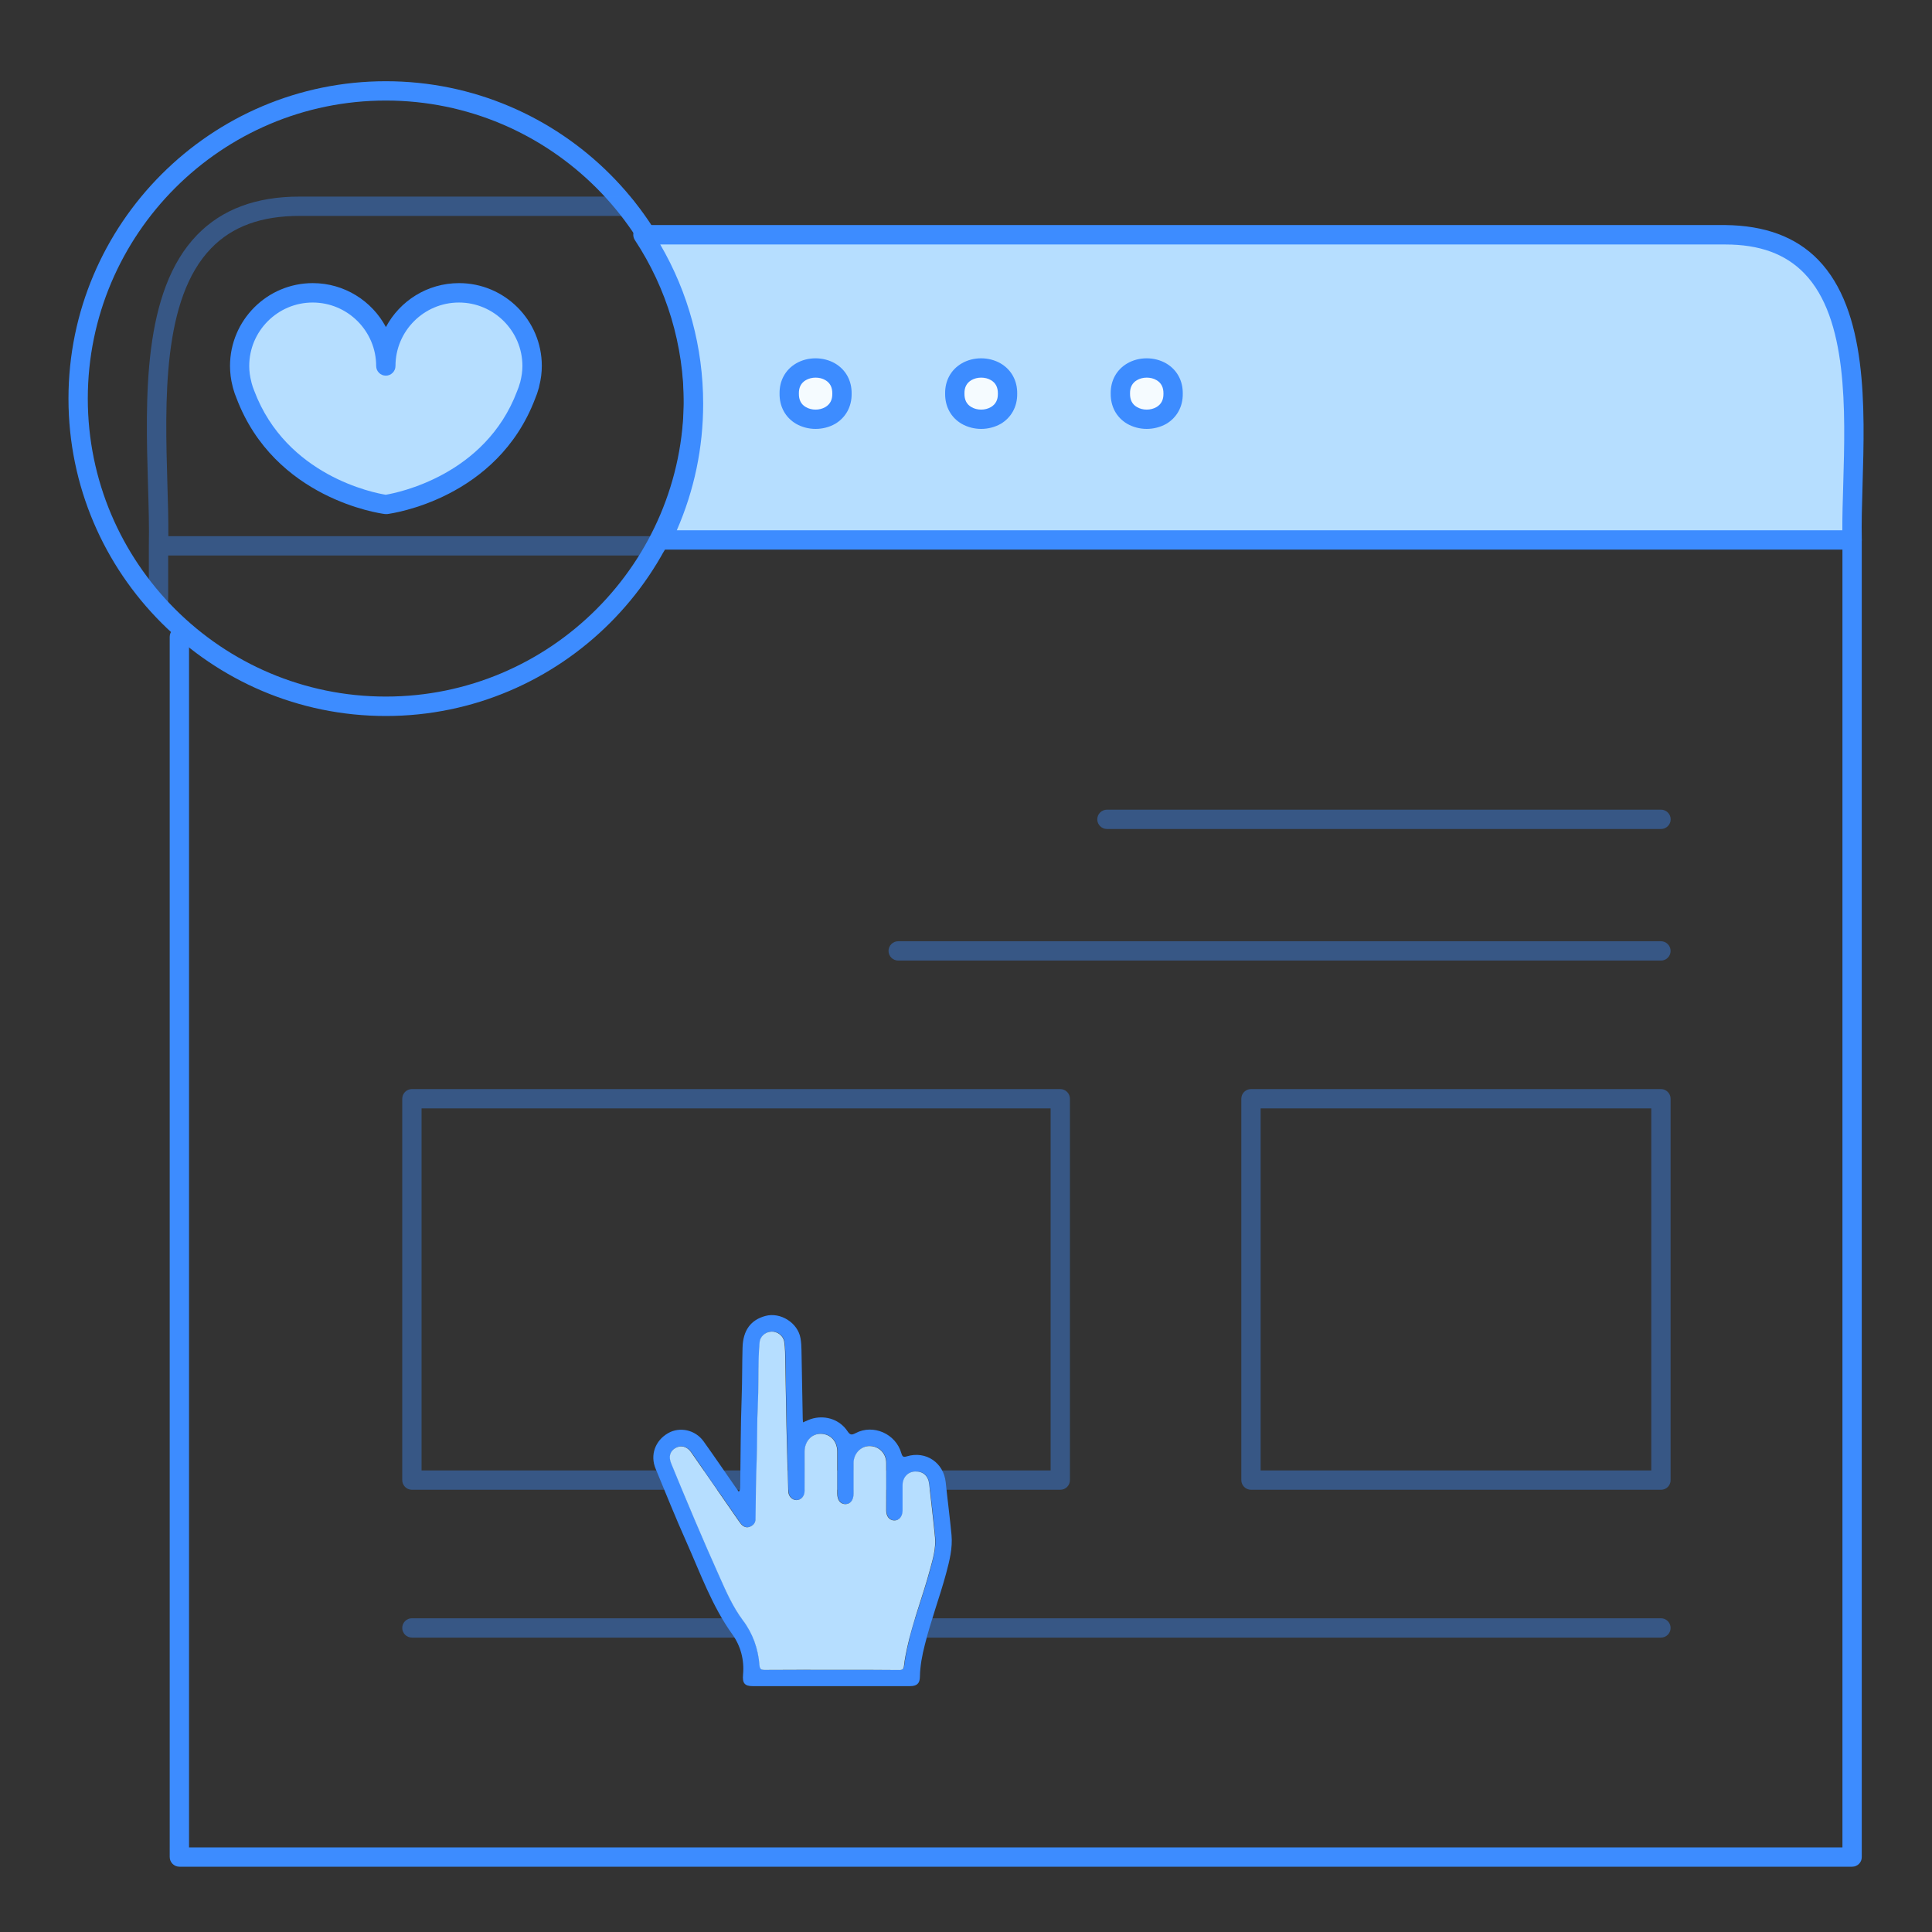 <svg width="70" height="70" viewBox="0 0 70 70" fill="none" xmlns="http://www.w3.org/2000/svg">
<rect x="0" y="0" width="70" height="70" fill="#333333" stroke="none"/>
<path d="M67.109 67.634H6.499C6.307 67.634 6.149 67.476 6.149 67.284V23.072C6.149 22.879 6.307 22.722 6.499 22.722C6.692 22.722 6.849 22.879 6.849 23.072V66.934H66.755V19.565C66.755 19.372 66.913 19.215 67.105 19.215C67.298 19.215 67.455 19.372 67.455 19.565V67.284C67.459 67.476 67.301 67.634 67.109 67.634Z" fill="#3D8CFF"/>
<path d="M13.979 25.942C7.637 25.942 2.481 20.783 2.481 14.444C2.481 8.106 7.637 2.943 13.979 2.943C20.321 2.943 25.476 8.102 25.476 14.441C25.476 20.779 20.317 25.942 13.979 25.942ZM13.979 3.643C8.025 3.643 3.181 8.487 3.181 14.441C3.181 20.394 8.025 25.238 13.979 25.238C19.932 25.238 24.776 20.394 24.776 14.441C24.776 8.487 19.932 3.643 13.979 3.643Z" fill="#3D8CFF"/>
<path d="M62.506 8.504H23.296C24.451 10.261 25.126 12.364 25.126 14.625C25.126 16.4 24.71 18.076 23.975 19.564H67.109C67.014 15.777 68.316 8.5 62.506 8.504Z" fill="#B6DEFF"/>
<path d="M67.109 19.914H23.975C23.852 19.914 23.741 19.851 23.677 19.75C23.614 19.648 23.608 19.519 23.66 19.41C24.402 17.912 24.776 16.306 24.776 14.626C24.776 12.512 24.164 10.461 23.002 8.697C22.932 8.588 22.925 8.452 22.988 8.34C23.051 8.228 23.166 8.154 23.296 8.154H62.507C63.928 8.168 65.061 8.574 65.874 9.411C67.669 11.259 67.567 14.755 67.484 17.562C67.463 18.283 67.442 18.966 67.456 19.554C67.459 19.648 67.421 19.739 67.358 19.806C67.291 19.876 67.2 19.914 67.109 19.914ZM24.521 19.214H66.752C66.749 18.7 66.766 18.136 66.784 17.545C66.861 14.867 66.959 11.535 65.37 9.901C64.687 9.197 63.752 8.858 62.51 8.858C62.507 8.858 62.507 8.858 62.503 8.858H23.922C24.941 10.608 25.477 12.589 25.477 14.629C25.477 16.225 25.154 17.765 24.521 19.214Z" fill="#3D8CFF"/>
<path d="M19.187 13.939L19.191 13.918C19.247 13.705 19.278 13.484 19.278 13.257C19.278 11.794 18.092 10.607 16.629 10.607C15.166 10.607 13.979 11.794 13.979 13.257C13.979 11.794 12.793 10.607 11.33 10.607C9.867 10.607 8.68 11.794 8.68 13.257C8.68 13.484 8.712 13.708 8.768 13.918L8.771 13.939C8.775 13.95 8.778 13.96 8.782 13.971C8.813 14.079 8.848 14.188 8.894 14.293C10.217 17.8 13.979 18.276 13.979 18.276C13.979 18.276 17.742 17.8 19.065 14.293C19.11 14.188 19.145 14.083 19.177 13.971C19.177 13.96 19.184 13.95 19.187 13.939Z" fill="#B6DEFF"/>
<path d="M13.979 18.626C13.965 18.626 13.951 18.626 13.934 18.623C13.773 18.602 9.944 18.077 8.565 14.416C8.523 14.321 8.484 14.202 8.445 14.066C8.442 14.048 8.428 13.999 8.425 13.985C8.365 13.754 8.334 13.502 8.334 13.257C8.334 11.605 9.678 10.258 11.333 10.258C12.477 10.258 13.479 10.905 13.982 11.85C14.486 10.902 15.484 10.258 16.632 10.258C18.284 10.258 19.631 11.602 19.631 13.257C19.631 13.495 19.6 13.744 19.537 13.989C19.534 14.01 19.53 14.031 19.526 14.045C19.526 14.052 19.516 14.073 19.516 14.076C19.481 14.206 19.439 14.325 19.393 14.433C18.018 18.08 14.193 18.605 14.028 18.626C14.007 18.626 13.993 18.626 13.979 18.626ZM9.111 13.859C9.111 13.863 9.114 13.866 9.114 13.87C9.142 13.975 9.174 14.069 9.212 14.16C10.374 17.244 13.559 17.86 13.976 17.926C14.389 17.856 17.581 17.233 18.735 14.174C18.781 14.069 18.809 13.978 18.837 13.88C18.837 13.877 18.84 13.87 18.844 13.863C18.844 13.852 18.848 13.845 18.851 13.835C18.9 13.639 18.928 13.446 18.928 13.261C18.928 11.994 17.895 10.961 16.628 10.961C15.361 10.961 14.329 11.994 14.329 13.261C14.329 13.453 14.171 13.611 13.979 13.611C13.787 13.611 13.629 13.453 13.629 13.261C13.629 11.994 12.597 10.961 11.329 10.961C10.062 10.961 9.03 11.994 9.03 13.261C9.03 13.446 9.055 13.639 9.107 13.835C9.107 13.842 9.111 13.849 9.111 13.859Z" fill="#3D8CFF"/>
<g opacity="0.4">
<path d="M5.743 22.082C5.551 22.082 5.393 21.925 5.393 21.732V19.776C5.393 19.772 5.393 19.769 5.393 19.765C5.407 19.114 5.386 18.362 5.362 17.564C5.271 14.442 5.155 10.553 7.147 8.506C8.043 7.585 9.278 7.12 10.861 7.123H22.673C22.866 7.123 23.023 7.281 23.023 7.473C23.023 7.666 22.866 7.823 22.673 7.823H10.864C10.861 7.823 10.854 7.823 10.85 7.823C9.464 7.823 8.417 8.205 7.654 8.992C5.869 10.826 5.978 14.55 6.065 17.543C6.086 18.211 6.104 18.845 6.1 19.426H23.772C23.965 19.426 24.122 19.583 24.122 19.776C24.122 19.968 23.965 20.126 23.772 20.126H6.093V21.732C6.093 21.925 5.939 22.082 5.743 22.082Z" fill="#3D8CFF"/>
</g>
<path d="M30.506 14.259C30.523 15.498 28.577 15.498 28.595 14.259C28.577 13.02 30.523 13.02 30.506 14.259Z" fill="#F5FBFF"/>
<path d="M29.55 15.54C29.302 15.54 29.057 15.477 28.843 15.355C28.455 15.127 28.238 14.729 28.245 14.256C28.238 13.794 28.455 13.395 28.843 13.168C29.267 12.919 29.834 12.922 30.257 13.168C30.642 13.395 30.863 13.79 30.856 14.263C30.863 14.732 30.642 15.131 30.257 15.358C30.047 15.477 29.799 15.54 29.55 15.54ZM29.55 13.682C29.424 13.682 29.302 13.713 29.197 13.773C29.025 13.874 28.941 14.036 28.945 14.256C28.941 14.487 29.025 14.652 29.197 14.749C29.403 14.872 29.694 14.872 29.904 14.749C30.075 14.648 30.159 14.487 30.156 14.267C30.156 14.263 30.156 14.259 30.156 14.256C30.159 14.036 30.075 13.871 29.904 13.773C29.799 13.71 29.676 13.682 29.55 13.682Z" fill="#3D8CFF"/>
<path d="M36.505 14.259C36.522 15.498 34.576 15.498 34.594 14.259C34.576 13.02 36.522 13.02 36.505 14.259Z" fill="#F5FBFF"/>
<path d="M35.549 15.54C35.301 15.54 35.056 15.477 34.842 15.355C34.454 15.127 34.237 14.729 34.244 14.256C34.237 13.794 34.454 13.395 34.842 13.168C35.266 12.919 35.833 12.922 36.256 13.168C36.641 13.395 36.862 13.79 36.855 14.263C36.862 14.732 36.641 15.131 36.256 15.358C36.043 15.477 35.798 15.54 35.549 15.54ZM35.549 13.682C35.423 13.682 35.301 13.713 35.196 13.773C35.024 13.874 34.94 14.036 34.944 14.256C34.94 14.487 35.024 14.652 35.196 14.749C35.402 14.872 35.693 14.872 35.903 14.749C36.074 14.648 36.158 14.487 36.155 14.267C36.155 14.263 36.155 14.259 36.155 14.256C36.158 14.036 36.074 13.871 35.903 13.773C35.798 13.71 35.675 13.682 35.549 13.682Z" fill="#3D8CFF"/>
<path d="M42.504 14.259C42.521 15.498 40.575 15.498 40.593 14.259C40.575 13.02 42.521 13.02 42.504 14.259Z" fill="#F5FBFF"/>
<path d="M41.548 15.54C41.3 15.54 41.055 15.477 40.841 15.355C40.453 15.127 40.236 14.729 40.243 14.256C40.236 13.794 40.453 13.395 40.841 13.168C41.265 12.919 41.832 12.922 42.255 13.168C42.64 13.395 42.861 13.79 42.854 14.263C42.861 14.732 42.64 15.131 42.255 15.358C42.042 15.477 41.793 15.54 41.548 15.54ZM41.548 13.682C41.422 13.682 41.3 13.713 41.195 13.773C41.023 13.874 40.939 14.036 40.943 14.256C40.939 14.487 41.023 14.652 41.195 14.749C41.401 14.872 41.692 14.872 41.902 14.749C42.073 14.648 42.157 14.487 42.154 14.267C42.154 14.263 42.154 14.259 42.154 14.256C42.157 14.036 42.073 13.871 41.902 13.773C41.797 13.71 41.671 13.682 41.548 13.682Z" fill="#3D8CFF"/>
<g opacity="0.4">
<path d="M38.416 53.977H14.924C14.731 53.977 14.574 53.819 14.574 53.627V39.809C14.574 39.617 14.731 39.459 14.924 39.459H38.416C38.608 39.459 38.766 39.617 38.766 39.809V53.627C38.766 53.819 38.612 53.977 38.416 53.977ZM15.274 53.277H38.066V40.159H15.274V53.277Z" fill="#3D8CFF"/>
</g>
<g opacity="0.4">
<path d="M60.183 53.977H45.325C45.133 53.977 44.975 53.819 44.975 53.627V39.809C44.975 39.617 45.133 39.459 45.325 39.459H60.179C60.372 39.459 60.529 39.617 60.529 39.809V53.627C60.533 53.819 60.375 53.977 60.183 53.977ZM45.675 53.277H59.829V40.159H45.675V53.277Z" fill="#3D8CFF"/>
</g>
<g opacity="0.4">
<path d="M60.182 34.803H32.543C32.35 34.803 32.193 34.646 32.193 34.453C32.193 34.261 32.35 34.103 32.543 34.103H60.179C60.371 34.103 60.529 34.261 60.529 34.453C60.529 34.646 60.375 34.803 60.182 34.803Z" fill="#3D8CFF"/>
</g>
<g opacity="0.4">
<path d="M60.182 30.036H40.106C39.914 30.036 39.756 29.878 39.756 29.686C39.756 29.493 39.914 29.336 40.106 29.336H60.182C60.375 29.336 60.532 29.493 60.532 29.686C60.532 29.878 60.375 30.036 60.182 30.036Z" fill="#3D8CFF"/>
</g>
<g opacity="0.4">
<path d="M60.182 59.333H14.924C14.731 59.333 14.574 59.175 14.574 58.983C14.574 58.79 14.731 58.633 14.924 58.633H60.179C60.371 58.633 60.529 58.79 60.529 58.983C60.529 59.175 60.375 59.333 60.182 59.333Z" fill="#3D8CFF"/>
</g>
<path d="M26.768 54.05C26.827 53.97 26.82 53.903 26.82 53.833C26.834 52.755 26.834 51.677 26.873 50.599C26.894 50.008 26.887 49.416 26.904 48.825C26.922 48.202 27.198 47.824 27.73 47.68C28.276 47.53 28.91 47.929 29.004 48.489C29.029 48.629 29.036 48.769 29.039 48.912C29.057 49.745 29.071 50.575 29.085 51.408C29.085 51.443 29.092 51.478 29.095 51.534C29.228 51.481 29.347 51.415 29.477 51.387C29.956 51.278 30.436 51.45 30.709 51.859C30.8 51.996 30.859 51.999 30.999 51.926C31.636 51.586 32.459 51.947 32.658 52.654C32.697 52.783 32.732 52.804 32.858 52.766C33.547 52.556 34.191 52.997 34.265 53.707C34.331 54.344 34.415 54.978 34.475 55.611C34.52 56.091 34.401 56.553 34.279 57.011C34.044 57.879 33.726 58.719 33.509 59.591C33.411 59.972 33.337 60.357 33.33 60.753C33.327 60.998 33.218 61.092 32.97 61.092C31.069 61.092 29.169 61.092 27.272 61.092C26.974 61.092 26.894 60.977 26.922 60.676C26.971 60.147 26.838 59.64 26.537 59.22C25.798 58.191 25.378 57.008 24.871 55.87C24.479 54.995 24.122 54.103 23.754 53.214C23.548 52.72 23.737 52.195 24.206 51.926C24.629 51.684 25.189 51.803 25.49 52.22C25.882 52.766 26.257 53.322 26.642 53.872C26.68 53.928 26.719 53.984 26.768 54.05ZM30.131 60.501C30.947 60.501 31.759 60.497 32.574 60.504C32.693 60.504 32.746 60.48 32.763 60.35C32.788 60.126 32.833 59.902 32.882 59.678C33.092 58.723 33.453 57.806 33.705 56.864C33.806 56.486 33.922 56.101 33.887 55.702C33.827 55.058 33.747 54.421 33.677 53.777C33.645 53.473 33.463 53.301 33.169 53.312C32.903 53.319 32.714 53.525 32.711 53.812C32.707 54.12 32.711 54.428 32.711 54.736C32.711 54.943 32.585 55.09 32.41 55.086C32.238 55.083 32.119 54.939 32.119 54.729C32.119 54.155 32.119 53.581 32.119 53.007C32.119 52.654 31.86 52.395 31.517 52.391C31.199 52.388 30.936 52.664 30.936 53.007C30.936 53.378 30.936 53.746 30.936 54.117C30.936 54.344 30.824 54.491 30.646 54.495C30.46 54.498 30.345 54.351 30.345 54.11C30.345 53.602 30.345 53.098 30.345 52.591C30.345 52.209 30.089 51.943 29.732 51.947C29.407 51.95 29.162 52.227 29.162 52.591C29.162 53.067 29.162 53.539 29.162 54.015C29.162 54.208 29.029 54.351 28.864 54.348C28.703 54.344 28.577 54.208 28.57 54.026C28.546 53.231 28.521 52.437 28.504 51.642C28.483 50.753 28.472 49.868 28.455 48.979C28.451 48.856 28.441 48.734 28.423 48.611C28.392 48.398 28.178 48.233 27.958 48.244C27.737 48.254 27.552 48.422 27.531 48.632C27.513 48.811 27.506 48.989 27.499 49.168C27.478 49.742 27.496 50.312 27.468 50.886C27.436 51.551 27.454 52.216 27.426 52.881C27.398 53.595 27.394 54.309 27.384 55.027C27.38 55.17 27.31 55.258 27.188 55.31C27.058 55.366 26.946 55.321 26.859 55.216C26.81 55.16 26.771 55.097 26.729 55.037C26.173 54.232 25.616 53.427 25.056 52.622C24.906 52.405 24.682 52.346 24.482 52.461C24.279 52.577 24.227 52.773 24.328 53.021C24.892 54.393 25.466 55.762 26.075 57.116C26.32 57.666 26.561 58.219 26.929 58.709C27.286 59.185 27.482 59.738 27.527 60.333C27.538 60.476 27.587 60.504 27.716 60.501C28.518 60.497 29.323 60.501 30.131 60.501Z" fill="#3D8CFF"/>
<path d="M30.132 60.5C29.323 60.5 28.515 60.497 27.706 60.504C27.577 60.504 27.531 60.479 27.517 60.336C27.472 59.741 27.276 59.184 26.919 58.712C26.551 58.222 26.31 57.669 26.065 57.119C25.456 55.765 24.882 54.396 24.318 53.024C24.217 52.776 24.273 52.58 24.472 52.464C24.675 52.349 24.899 52.408 25.046 52.625C25.603 53.43 26.159 54.235 26.719 55.04C26.761 55.1 26.803 55.163 26.849 55.219C26.936 55.32 27.048 55.369 27.178 55.313C27.3 55.261 27.374 55.173 27.374 55.03C27.384 54.316 27.388 53.598 27.416 52.884C27.44 52.219 27.423 51.551 27.458 50.889C27.486 50.315 27.468 49.745 27.489 49.171C27.496 48.992 27.503 48.814 27.521 48.635C27.538 48.425 27.727 48.257 27.948 48.247C28.168 48.236 28.382 48.401 28.413 48.614C28.431 48.737 28.441 48.859 28.445 48.982C28.462 49.871 28.476 50.756 28.494 51.645C28.511 52.44 28.536 53.234 28.56 54.029C28.564 54.207 28.693 54.347 28.854 54.351C29.019 54.354 29.152 54.211 29.152 54.018C29.155 53.542 29.152 53.07 29.152 52.594C29.152 52.23 29.397 51.953 29.722 51.95C30.079 51.946 30.335 52.212 30.335 52.594C30.335 53.101 30.335 53.605 30.335 54.113C30.335 54.354 30.45 54.501 30.636 54.498C30.814 54.494 30.926 54.347 30.926 54.12C30.926 53.749 30.926 53.381 30.926 53.01C30.926 52.667 31.189 52.391 31.507 52.394C31.85 52.398 32.109 52.657 32.109 53.01C32.113 53.584 32.109 54.158 32.109 54.732C32.109 54.942 32.228 55.086 32.4 55.089C32.571 55.093 32.697 54.949 32.701 54.739C32.701 54.431 32.701 54.123 32.701 53.815C32.704 53.528 32.893 53.322 33.159 53.315C33.453 53.308 33.635 53.479 33.667 53.78C33.737 54.421 33.817 55.061 33.877 55.705C33.912 56.104 33.8 56.486 33.695 56.867C33.443 57.812 33.082 58.726 32.872 59.681C32.823 59.902 32.778 60.126 32.753 60.353C32.739 60.486 32.687 60.511 32.564 60.507C31.763 60.497 30.947 60.5 30.132 60.5Z" fill="#B6DEFF"/>
</svg>
